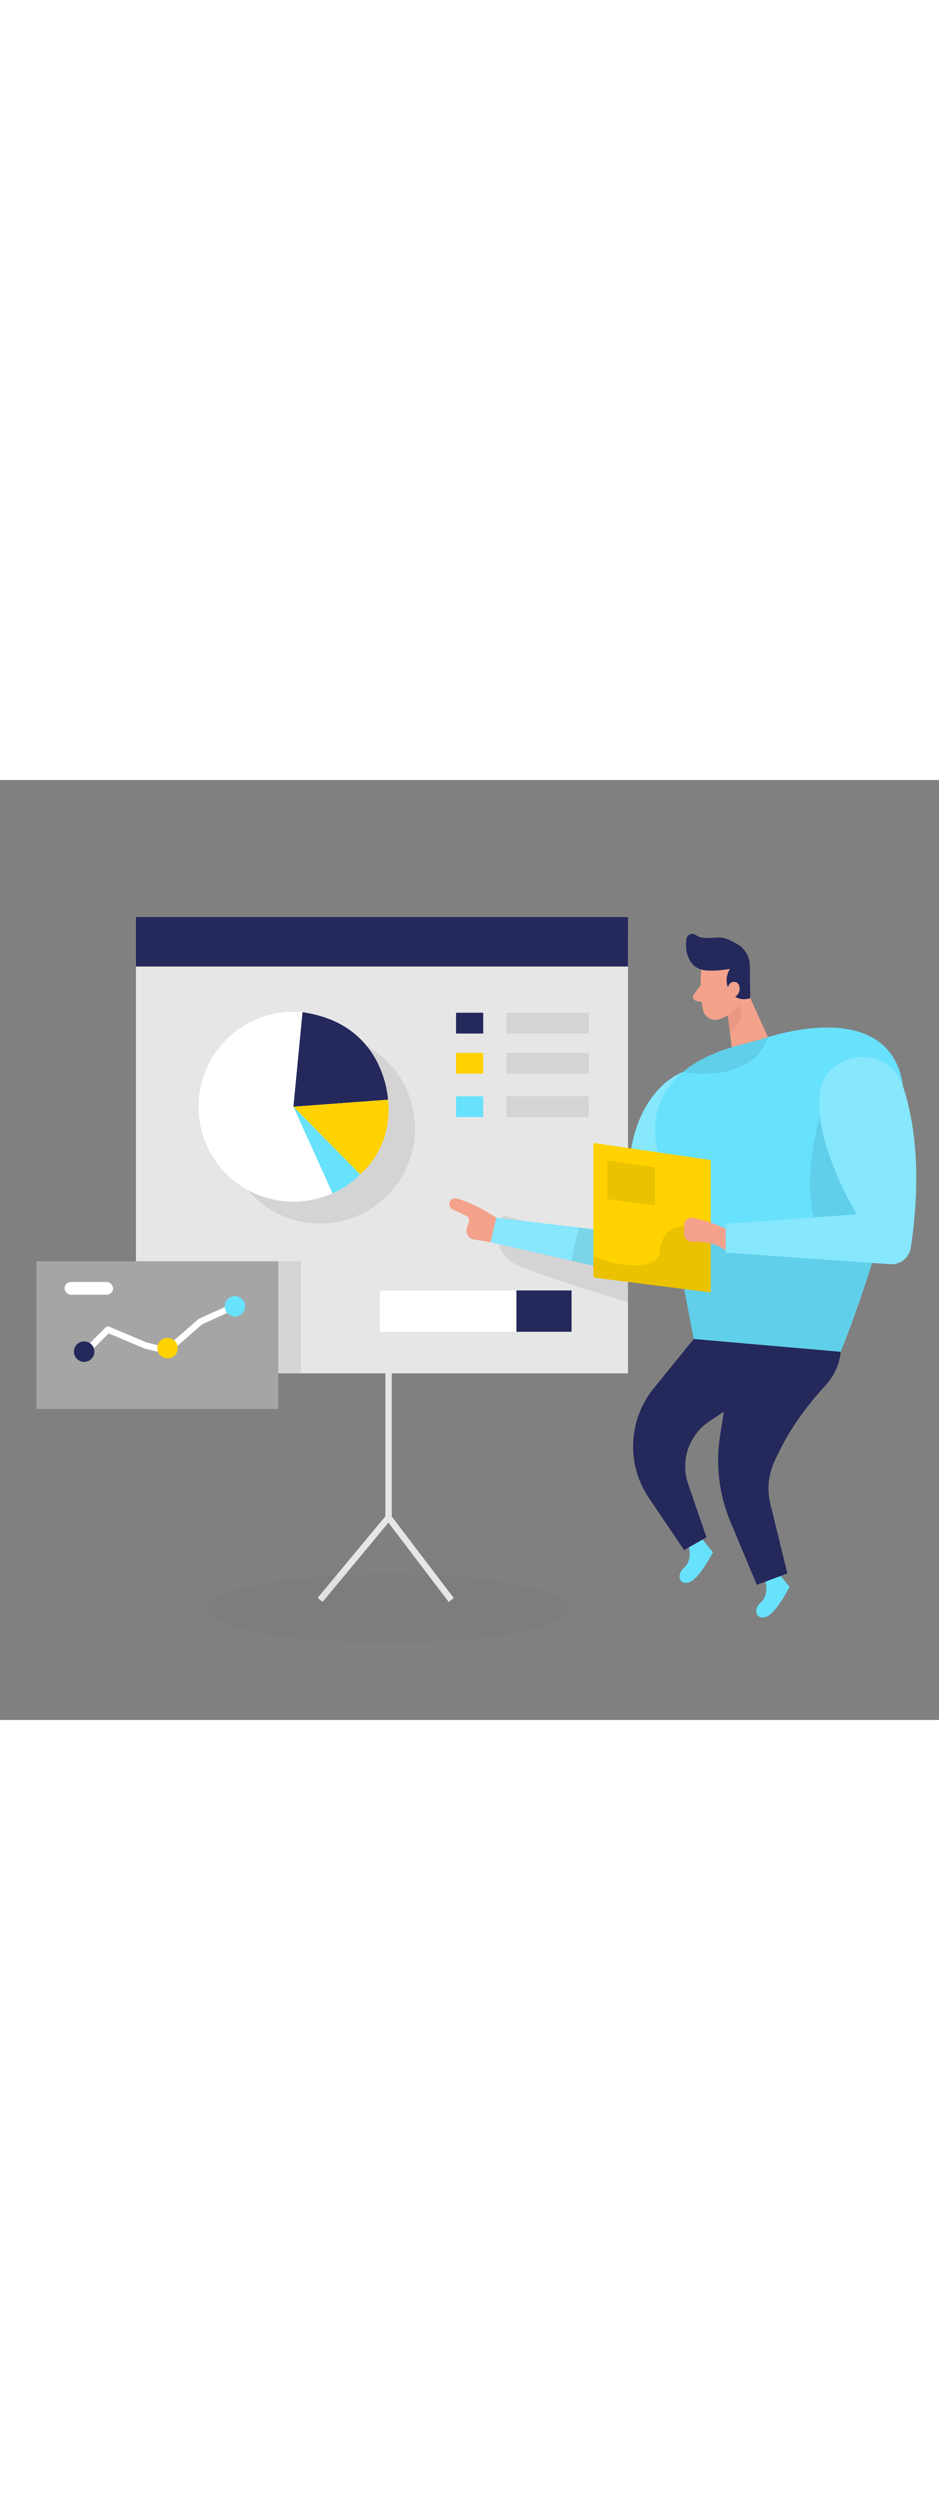 <svg id="_0001_analysis" xmlns="http://www.w3.org/2000/svg" viewBox="0 0 500 500" data-imageid="presentation-4-62" imageName="Presentation 4" class="illustrations_image" style="width: 188px;"><rect x="0" y="0" width="500" height="500" fill="#808080" stroke="none"/><defs><style>.cls-1_presentation-4-62,.cls-2_presentation-4-62,.cls-3_presentation-4-62{fill:#fff;}.cls-4_presentation-4-62{fill:#f4a28c;}.cls-5_presentation-4-62{fill:#a5a5a5;}.cls-6_presentation-4-62{fill:#e6e6e6;}.cls-2_presentation-4-62{isolation:isolate;}.cls-7_presentation-4-62{fill:#ce8172;opacity:.31;}.cls-3_presentation-4-62{opacity:.2;}.cls-8_presentation-4-62{opacity:.02;}.cls-8_presentation-4-62,.cls-9_presentation-4-62{fill:#000001;}.cls-10_presentation-4-62{fill:#24285b;}.cls-9_presentation-4-62{opacity:.08;}.cls-11_presentation-4-62{fill:#ffd200;}.cls-12_presentation-4-62{fill:#68e1fd;}</style></defs><g id="screen_presentation-4-62"><polygon class="cls-6_presentation-4-62" points="171.75 437.22 169.14 435.04 205.2 391.66 205.2 256 208.6 256 208.6 392.89 171.75 437.22"/><rect class="cls-6_presentation-4-62" x="72.38" y="81.86" width="262" height="233.77"/><path class="cls-9_presentation-4-62" d="m267.94,231.52s-10.43,19.33,9.13,27.25c19.57,7.92,57.31,18.93,57.31,18.93v-22.98l-35.76-14.87-30.68-8.32Z"/><rect class="cls-9_presentation-4-62" x="147.32" y="256" width="12.87" height="59.63"/><rect class="cls-5_presentation-4-62" x="19.36" y="256" width="128.81" height="78.53"/><ellipse class="cls-8_presentation-4-62" cx="206.75" cy="440.67" rx="96.47" ry="18.27"/><circle class="cls-9_presentation-4-62" cx="170.44" cy="185.39" r="50.52"/><circle class="cls-1_presentation-4-62" cx="156.24" cy="173.79" r="50.52"/><path class="cls-10_presentation-4-62" d="m161.08,123.5l-4.84,50.29,50.37-3.72s-1.48-40.36-45.52-46.57Z"/><rect class="cls-9_presentation-4-62" x="269.63" y="123.8" width="43.81" height="11.06"/><rect class="cls-9_presentation-4-62" x="269.63" y="145.14" width="43.81" height="11.06"/><rect class="cls-9_presentation-4-62" x="269.63" y="168.26" width="43.81" height="11.06"/><rect class="cls-10_presentation-4-62" x="242.84" y="123.8" width="14.46" height="11.06"/><rect class="cls-11_presentation-4-62" x="242.84" y="145.14" width="14.46" height="11.06"/><rect class="cls-12_presentation-4-62 targetColor" x="242.84" y="168.26" width="14.46" height="11.06" style="fill: rgb(104, 225, 253);"/><rect class="cls-2_presentation-4-62" x="202.24" y="271.52" width="74.08" height="21.99" transform="translate(478.56 565.03) rotate(-180)"/><path class="cls-11_presentation-4-62" d="m156.24,173.79l35.48,35.95s17.62-13.5,14.89-39.67l-50.37,3.72Z"/><path class="cls-1_presentation-4-62" d="m45.11,306.43c-.44,0-.87-.17-1.2-.5-.66-.66-.66-1.74,0-2.41l12.37-12.37c.49-.49,1.23-.63,1.86-.36l19.76,8.34,10.56,2.63,17.12-14.94c.12-.11.27-.2.42-.27l17.93-8.12c.85-.39,1.86,0,2.25.85.39.86,0,1.86-.85,2.25l-17.7,8.01-17.6,15.36c-.42.36-.99.5-1.53.37l-11.55-2.88c-.09-.02-.17-.05-.25-.08l-18.82-7.95-11.56,11.56c-.33.33-.77.5-1.2.5Z"/><rect class="cls-1_presentation-4-62" x="34.39" y="267" width="25.8" height="6.81" rx="3.4" ry="3.4"/><circle class="cls-10_presentation-4-62" cx="44.81" cy="304.07" r="5.45"/><circle class="cls-11_presentation-4-62" cx="89.22" cy="302.21" r="5.45"/><circle class="cls-12_presentation-4-62 targetColor" cx="125.1" cy="279.95" r="5.45" style="fill: rgb(104, 225, 253);"/><path class="cls-12_presentation-4-62 targetColor" d="m156.24,173.79l20.81,46.04s8.88-3.46,14.67-10.09l-35.48-35.95Z" style="fill: rgb(104, 225, 253);"/><rect class="cls-10_presentation-4-62" x="72.38" y="72.92" width="262" height="26.31"/><rect class="cls-6_presentation-4-62" x="221.89" y="386.65" width="3.4" height="55.12" transform="translate(-205.22 220.09) rotate(-37.28)"/><rect class="cls-10_presentation-4-62" x="274.99" y="271.52" width="29.35" height="21.99" transform="translate(579.33 565.03) rotate(-180)"/></g><g id="person_presentation-4-62"><path class="cls-12_presentation-4-62 targetColor" d="m363.58,155.37s-39.05,12.81-26.46,86.12l-72.9-8.66-2.98,13.06,104.07,23.7,20.27-13.91-22.01-100.31Z" style="fill: rgb(104, 225, 253);"/><path class="cls-3_presentation-4-62" d="m363.58,155.37s-39.05,12.81-26.46,86.12l-72.9-8.66-2.98,13.06,104.07,23.7,20.27-13.91-22.01-100.31Z"/><path class="cls-4_presentation-4-62" d="m373.37,100.83s-1.14,13.08,1.06,21.77c.89,3.53,4.53,5.69,8.05,4.75,4.36-1.17,9.92-4.02,11.38-10.95l3.92-11.46s2.21-7.27-5.19-12.59c-7.4-5.32-18.93.48-19.23,8.48Z"/><path class="cls-12_presentation-4-62 targetColor" d="m407.62,426.65s2.03,6.78-2.5,10.77c-4.54,3.99-2.31,9.66,2.96,7.67s12.35-15.88,12.35-15.88l-5.48-6.75-7.33,4.19Z" style="fill: rgb(104, 225, 253);"/><polygon class="cls-4_presentation-4-62" points="395.83 107.95 410.79 140.92 391.32 155.37 387.44 124.36 395.83 107.95"/><path class="cls-12_presentation-4-62 targetColor" d="m396.52,140.28c3.3-.79,6.58-1.7,9.8-2.73,14.53-4.65,59.19-15.99,71.95,15.2,15.31,37.43-30.62,151.42-30.62,151.42l-78.26-6.81-18.71-98.68s-16.13-43.55,45.84-58.41Z" style="fill: rgb(104, 225, 253);"/><path class="cls-9_presentation-4-62" d="m436.59,178.79s-11.91,38.31,0,62.7h-77.79l10.6,55.87,78.26,6.81,16.7-47.27,5.41-38.98-33.18-39.13Z"/><polygon class="cls-11_presentation-4-62" points="315.97 193.07 315.97 264.64 378.45 272.59 378.45 202.16 315.97 193.07"/><path class="cls-12_presentation-4-62 targetColor" d="m480.85,162.99c5.66,17.21,10.26,45.1,4.13,85.72-.81,5.37-5.59,9.25-11.01,8.86l-87.56-6.14v-15.31l69.75-5.1s-22.1-36.42-19.81-62.95c2.13-24.69,36.76-28.61,44.5-5.07Z" style="fill: rgb(104, 225, 253);"/><path class="cls-3_presentation-4-62" d="m480.85,162.99c5.66,17.21,10.26,45.1,4.13,85.72-.81,5.37-5.59,9.25-11.01,8.86l-87.56-6.14v-15.31l69.75-5.1s-22.1-36.42-19.81-62.95c2.13-24.69,36.76-28.61,44.5-5.07Z"/><path class="cls-10_presentation-4-62" d="m369.39,297.36l-21.3,26.22c-13.62,16.76-14.65,40.46-2.56,58.34l18.76,27.73,11.91-6.81-9.78-28.35c-4.26-12.36.35-26.05,11.23-33.3l12.15-8.1s39.13-3.4,57.84-28.92l-78.26-6.81Z"/><path class="cls-10_presentation-4-62" d="m389.81,309.27l-6.33,39.05c-2.53,15.62-.64,31.64,5.47,46.24l14.04,33.54,16.26-6.03-9.06-37.05c-1.89-7.72-1.04-15.85,2.39-23.02l1.87-3.9c6.3-13.16,14.92-24.99,24.8-35.72,4.03-4.38,7.69-10.4,8.4-18.2l-57.84,5.1Z"/><path class="cls-10_presentation-4-62" d="m376.63,101.37c2.29.12,6.5.1,12.1-.93,0,0-4.1,5.71,0,12.01s10.76,3.56,10.76,3.56l-.22-16.86c.09-4.92-2.49-9.5-6.77-11.92-1.75-.99-3.69-1.97-5.63-2.75-4.85-1.95-11.96,1.29-16.32-1.99-1.91-1.44-4.67-.29-5.02,2.07-.76,5.13.16,13.2,7.1,16,1.27.51,2.63.73,4,.8Z"/><path class="cls-4_presentation-4-62" d="m387.32,112.06s.1-5.05,3.89-4.66,3.7,7.69-1.46,8.37l-2.43-3.71Z"/><path class="cls-9_presentation-4-62" d="m368.47,237.61s-15.95-4.25-17.44,14.46c-.59,7.4-18.56,8.41-35.06,1.38v11.18l62.48,7.95v-26.7l-9.98-8.28Z"/><path class="cls-4_presentation-4-62" d="m386.41,238.66s-7.8-3.73-17.26-5.75c-2.5-.53-4.86,1.39-4.86,3.95v4.72c0,2.32,1.94,4.14,4.26,4.02,4.5-.24,11.78.22,17.86,4.55v-11.48Z"/><path class="cls-12_presentation-4-62 targetColor" d="m366.79,408.22s2.03,6.78-2.5,10.77c-4.54,3.99-2.31,9.66,2.96,7.67,5.26-1.98,12.35-15.88,12.35-15.88l-5.48-6.75-7.33,4.19Z" style="fill: rgb(104, 225, 253);"/><path class="cls-4_presentation-4-62" d="m373.08,109.1l-3.66,5.06c-.9,1.25-.2,3.01,1.31,3.3l5.02.94-2.68-9.3Z"/><path class="cls-7_presentation-4-62" d="m387.55,125.24s4.42-2.55,5.97-6.16c0,0,4.66,8.18-4.86,15.04l-1.11-8.88Z"/><polygon class="cls-9_presentation-4-62" points="323.34 202.44 323.34 222.93 348.79 226.33 348.79 206.02 323.34 202.44"/><polygon class="cls-9_presentation-4-62" points="308.11 238.04 304.21 255.68 315.97 258.36 315.97 238.98 308.11 238.04"/><path class="cls-4_presentation-4-62" d="m264.22,232.83s-10.84-7.56-21.11-10.24c-1.7-.44-3.41.67-3.77,2.39h0c-.29,1.41.42,2.83,1.72,3.44l7.1,3.33c1.31.61,1.95,2.12,1.47,3.49l-.99,2.87c-.97,2.81.82,5.82,3.75,6.31l8.85,1.48,2.98-13.06Z"/><path class="cls-9_presentation-4-62" d="m363.58,155.37s36.74,6.95,45.32-18.61l-19.24,5.38s-14.44,3.66-26.09,13.23Z"/></g></svg>